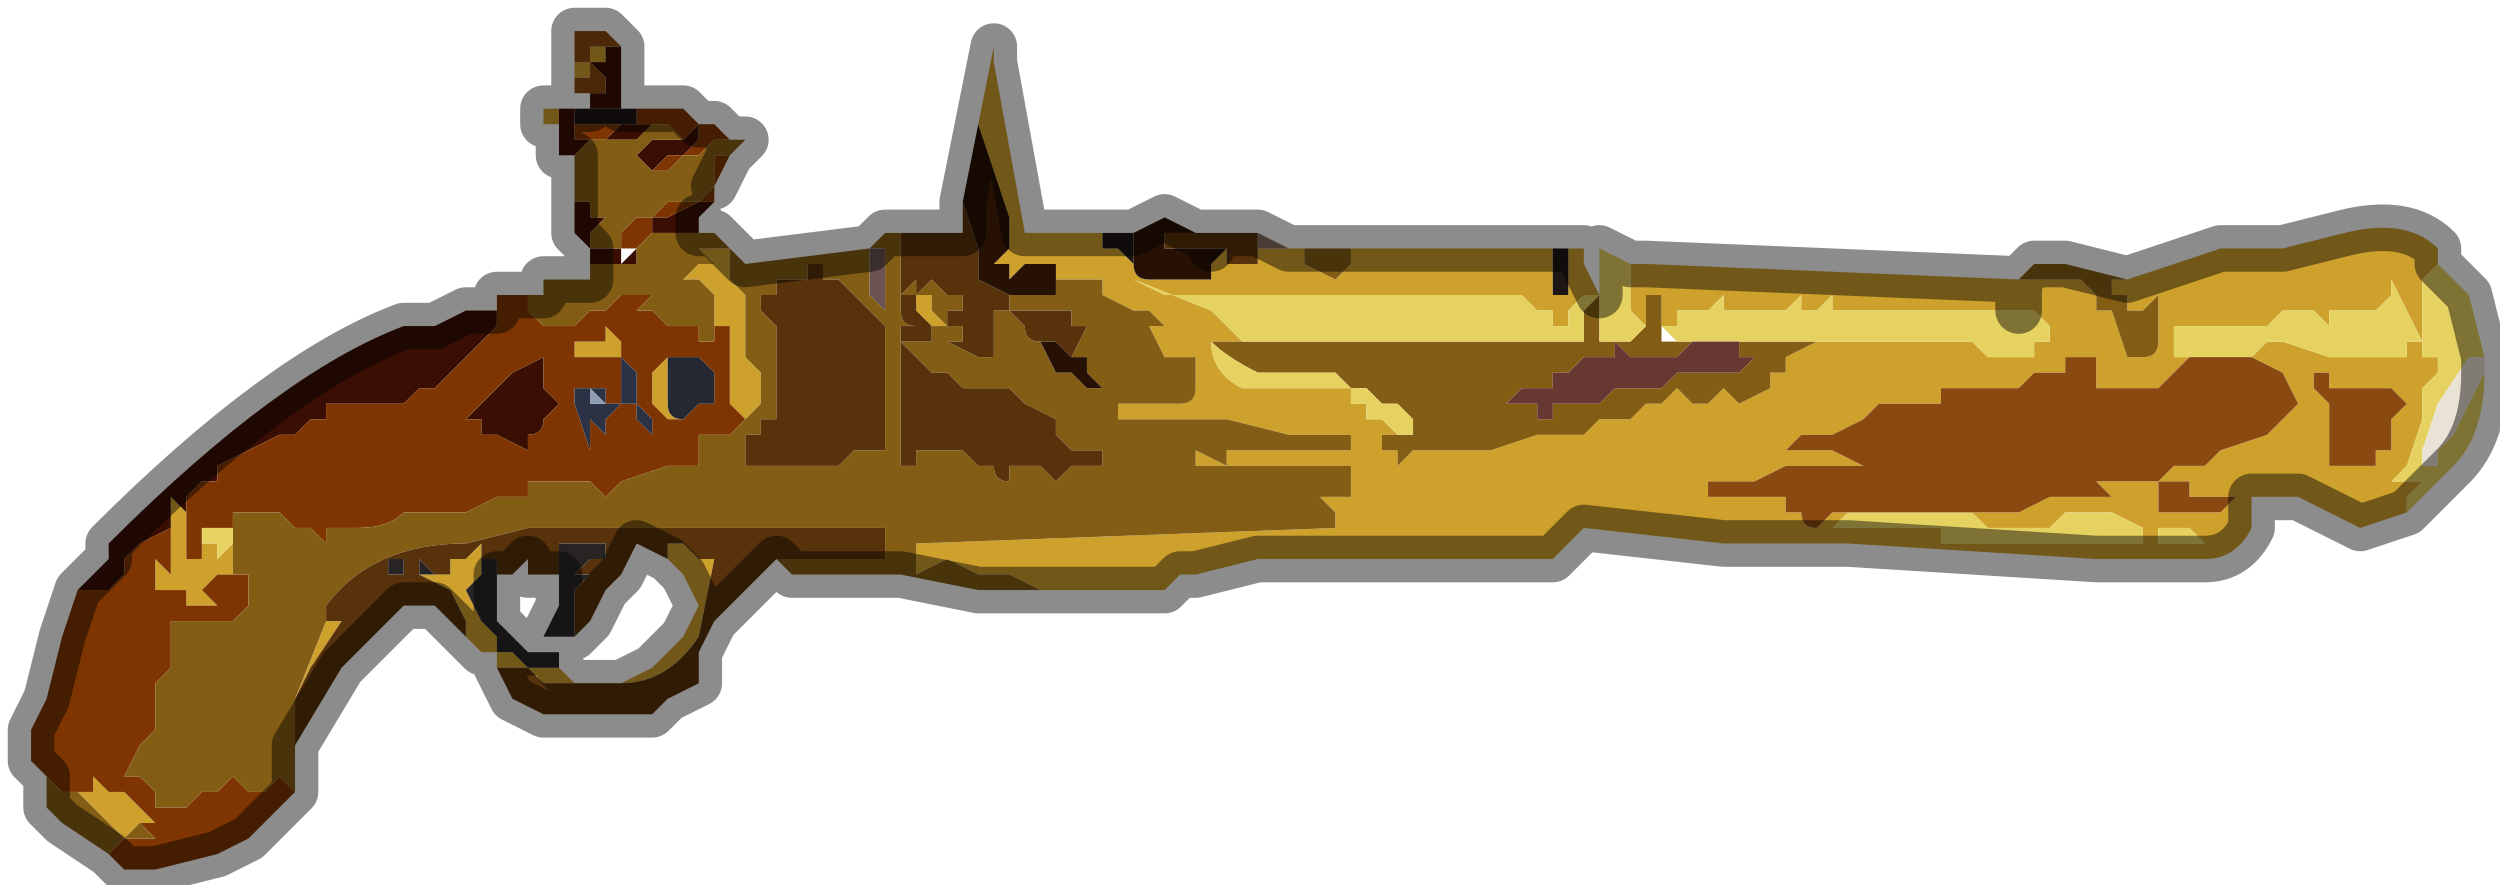 <?xml version="1.0" encoding="UTF-8" standalone="no"?>
<svg xmlns:xlink="http://www.w3.org/1999/xlink" height="2.85px" width="8.05px" xmlns="http://www.w3.org/2000/svg">
  <g transform="matrix(1.0, 0.0, 0.0, 1.0, 2.0, 1.7)">
    <path d="M1.15 -1.3 L1.2 -1.55 1.2 -1.5 1.3 -0.95 1.55 -0.95 1.55 -0.95 1.55 -0.9 1.6 -0.9 1.65 -0.85 1.65 -0.85 Q1.65 -0.8 1.7 -0.8 L1.75 -0.8 1.8 -0.8 1.8 -0.8 1.85 -0.8 1.9 -0.8 1.9 -0.85 1.95 -0.9 1.9 -0.9 1.95 -0.9 1.95 -0.85 2.0 -0.85 2.05 -0.85 2.05 -0.85 2.05 -0.9 2.1 -0.9 2.15 -0.9 2.15 -0.9 2.2 -0.9 2.2 -0.9 2.2 -0.85 2.3 -0.8 2.35 -0.85 2.35 -0.9 3.0 -0.9 3.0 -0.85 3.0 -0.8 3.0 -0.75 3.05 -0.75 3.05 -0.75 3.05 -0.9 3.1 -0.9 3.1 -0.85 3.15 -0.75 3.1 -0.75 3.05 -0.7 3.05 -0.65 3.0 -0.65 3.0 -0.7 3.0 -0.7 2.95 -0.7 2.9 -0.75 2.8 -0.75 2.7 -0.75 2.65 -0.75 2.6 -0.75 2.55 -0.75 2.5 -0.75 2.5 -0.75 2.45 -0.75 2.4 -0.75 2.35 -0.75 2.35 -0.75 2.3 -0.75 2.25 -0.75 2.15 -0.75 2.05 -0.75 2.05 -0.75 2.0 -0.75 1.95 -0.75 1.85 -0.75 1.85 -0.75 1.75 -0.75 1.65 -0.8 1.65 -0.8 1.9 -0.7 1.95 -0.65 2.0 -0.6 2.05 -0.6 2.05 -0.6 2.05 -0.6 1.9 -0.6 1.9 -0.6 Q1.9 -0.5 2.0 -0.45 L2.0 -0.45 2.15 -0.45 2.35 -0.45 2.35 -0.4 2.4 -0.4 2.4 -0.35 2.45 -0.35 2.5 -0.3 2.5 -0.3 2.45 -0.3 2.45 -0.25 2.5 -0.25 2.5 -0.2 2.55 -0.25 2.55 -0.25 2.65 -0.25 2.8 -0.25 2.95 -0.3 3.05 -0.3 3.1 -0.3 3.15 -0.35 3.2 -0.35 3.25 -0.35 3.3 -0.4 3.3 -0.4 3.35 -0.4 3.35 -0.4 3.4 -0.45 3.4 -0.45 3.45 -0.4 3.5 -0.4 3.55 -0.45 3.6 -0.4 3.6 -0.4 3.7 -0.45 3.7 -0.5 3.75 -0.5 3.75 -0.5 3.75 -0.55 3.85 -0.6 3.9 -0.6 4.05 -0.6 4.1 -0.6 4.2 -0.6 4.3 -0.6 4.35 -0.6 4.4 -0.55 4.45 -0.55 4.45 -0.55 4.5 -0.55 4.55 -0.55 4.55 -0.6 4.6 -0.6 4.6 -0.6 4.6 -0.65 4.55 -0.7 4.5 -0.7 4.5 -0.7 4.5 -0.8 4.5 -0.7 4.5 -0.7 4.45 -0.7 4.45 -0.7 4.35 -0.7 4.25 -0.7 4.1 -0.7 4.05 -0.7 3.95 -0.7 3.95 -0.7 3.9 -0.7 3.9 -0.75 3.85 -0.7 3.85 -0.7 3.8 -0.7 3.8 -0.75 3.75 -0.7 3.7 -0.7 3.7 -0.7 3.65 -0.7 3.6 -0.7 3.55 -0.7 3.55 -0.75 3.5 -0.7 Q3.45 -0.7 3.45 -0.7 L3.4 -0.7 3.4 -0.65 3.35 -0.65 3.35 -0.7 3.35 -0.75 3.3 -0.75 3.3 -0.75 3.3 -0.65 3.25 -0.7 3.25 -0.8 3.25 -0.85 3.25 -0.85 3.3 -0.85 4.5 -0.8 4.6 -0.8 4.65 -0.75 4.65 -0.75 4.6 -0.8 4.65 -0.8 4.7 -0.8 4.75 -0.75 4.75 -0.6 4.75 -0.65 4.75 -0.7 4.8 -0.7 4.8 -0.7 4.85 -0.55 4.9 -0.55 4.9 -0.55 Q4.95 -0.55 4.95 -0.6 L4.95 -0.6 4.95 -0.7 4.95 -0.75 4.9 -0.7 4.85 -0.7 4.85 -0.75 4.8 -0.75 4.8 -0.8 4.85 -0.8 5.15 -0.9 5.35 -0.9 5.55 -0.95 Q5.75 -1.0 5.85 -0.9 L5.85 -0.85 5.85 -0.85 5.8 -0.8 5.8 -0.65 5.8 -0.6 5.8 -0.55 5.85 -0.55 5.85 -0.55 5.85 -0.5 5.8 -0.45 5.8 -0.35 5.75 -0.2 5.7 -0.15 5.75 -0.15 5.75 -0.15 5.8 -0.15 5.75 -0.1 5.75 -0.05 5.75 -0.05 5.6 0.0 5.4 -0.1 5.25 -0.1 5.25 0.0 Q5.2 0.1 5.1 0.1 L4.95 0.1 4.75 0.1 3.95 0.05 3.55 0.05 3.1 0.0 3.0 0.1 2.85 0.1 2.8 0.1 2.75 0.1 2.7 0.1 2.65 0.1 2.55 0.1 2.4 0.1 2.35 0.1 2.25 0.1 2.05 0.1 1.85 0.15 1.8 0.15 1.75 0.2 1.65 0.2 1.6 0.2 1.5 0.2 1.45 0.2 1.35 0.2 1.25 0.15 1.15 0.15 1.05 0.1 0.95 0.15 0.95 0.05 2.3 0.0 2.3 0.0 2.3 -0.05 2.25 -0.1 2.3 -0.1 2.35 -0.1 2.35 -0.15 2.35 -0.2 2.3 -0.2 2.2 -0.2 2.1 -0.2 2.0 -0.2 1.95 -0.2 1.95 -0.2 1.9 -0.2 1.85 -0.2 1.85 -0.25 1.95 -0.2 1.95 -0.2 1.95 -0.25 2.1 -0.25 2.15 -0.25 2.3 -0.25 2.35 -0.25 2.35 -0.3 2.3 -0.3 2.3 -0.3 2.2 -0.3 2.15 -0.3 1.95 -0.35 1.7 -0.35 1.65 -0.35 1.55 -0.35 1.45 -0.35 1.55 -0.35 1.6 -0.35 1.6 -0.4 1.7 -0.4 1.8 -0.4 Q1.85 -0.4 1.85 -0.45 L1.85 -0.45 1.85 -0.55 1.8 -0.55 1.8 -0.55 1.75 -0.55 1.75 -0.55 1.7 -0.65 1.75 -0.65 1.7 -0.7 1.65 -0.7 1.55 -0.75 Q1.55 -0.75 1.55 -0.8 L1.45 -0.8 1.4 -0.8 1.4 -0.8 1.4 -0.85 1.35 -0.85 1.3 -0.85 1.3 -0.85 1.25 -0.8 Q1.25 -0.8 1.25 -0.85 L1.2 -0.85 1.25 -0.9 1.25 -1.0 1.2 -1.15 1.15 -1.3 M5.8 -0.55 L5.8 -0.55 5.8 -0.55 M2.55 -0.25 L2.55 -0.25 M1.9 -0.9 L1.9 -0.9 1.9 -0.9 1.85 -0.9 1.9 -0.9 M0.3 -0.65 L0.3 -0.7 0.3 -0.75 0.3 -0.75 0.25 -0.8 0.2 -0.8 0.25 -0.85 0.25 -0.85 0.3 -0.85 0.25 -0.9 0.25 -0.9 0.25 -0.9 0.3 -0.9 0.3 -0.9 0.35 -0.9 0.35 -0.8 0.4 -0.75 0.4 -0.7 0.4 -0.6 0.4 -0.55 0.45 -0.5 0.45 -0.4 0.45 -0.4 0.4 -0.35 0.4 -0.35 0.35 -0.4 0.35 -0.45 0.35 -0.5 0.35 -0.55 0.35 -0.6 0.35 -0.65 0.3 -0.65 0.3 -0.65 M-1.25 0.05 L-1.25 0.15 -1.3 0.15 -1.35 0.2 -1.35 0.2 -1.3 0.25 -1.3 0.25 -1.35 0.25 -1.35 0.25 -1.4 0.25 -1.4 0.2 -1.45 0.2 -1.45 0.2 -1.5 0.2 -1.5 0.15 -1.5 0.15 -1.5 0.1 -1.45 0.15 -1.45 0.1 -1.45 0.05 -1.45 0.0 -1.45 -0.05 -1.45 -0.1 -1.4 -0.05 -1.4 0.05 -1.4 0.1 Q-1.35 0.1 -1.35 0.1 L-1.35 0.05 -1.35 0.05 -1.3 0.05 -1.3 0.1 -1.25 0.05 M-1.05 0.55 L-0.95 0.3 -0.95 0.3 -0.95 0.3 -0.9 0.3 -0.9 0.3 -1.0 0.45 -1.05 0.55 M1.0 -0.65 L0.95 -0.7 0.95 -0.7 0.95 -0.75 0.95 -0.75 1.0 -0.75 1.0 -0.7 1.05 -0.65 1.0 -0.65 1.0 -0.65 M0.0 -0.6 L0.0 -0.6 0.0 -0.55 -0.05 -0.55 -0.05 -0.5 -0.05 -0.55 -0.1 -0.55 -0.1 -0.55 -0.1 -0.55 -0.15 -0.55 -0.15 -0.6 -0.1 -0.6 -0.1 -0.6 -0.1 -0.6 -0.05 -0.6 -0.05 -0.65 -0.05 -0.65 0.0 -0.6 0.0 -0.6 M0.15 -0.55 L0.15 -0.45 0.15 -0.4 Q0.15 -0.35 0.2 -0.35 L0.15 -0.35 0.1 -0.4 0.1 -0.45 0.1 -0.5 0.15 -0.55 0.15 -0.55 M5.05 -0.55 L5.0 -0.5 5.0 -0.5 4.95 -0.45 4.9 -0.45 4.75 -0.45 Q4.75 -0.45 4.75 -0.5 L4.75 -0.55 Q4.7 -0.55 4.7 -0.55 L4.7 -0.55 4.65 -0.55 4.65 -0.5 4.6 -0.5 4.6 -0.5 4.55 -0.5 4.5 -0.45 4.45 -0.45 4.4 -0.45 4.35 -0.45 4.3 -0.45 4.25 -0.45 4.25 -0.4 4.2 -0.4 4.15 -0.4 4.1 -0.4 4.05 -0.4 4.0 -0.35 3.9 -0.3 3.85 -0.3 3.85 -0.3 3.8 -0.3 3.75 -0.3 3.75 -0.3 3.8 -0.3 3.75 -0.25 3.75 -0.25 Q3.75 -0.25 3.8 -0.25 L3.85 -0.25 3.9 -0.25 4.0 -0.2 4.0 -0.2 3.9 -0.2 3.85 -0.2 3.75 -0.2 3.65 -0.15 3.6 -0.15 3.55 -0.15 3.5 -0.15 3.5 -0.1 3.45 -0.1 3.5 -0.1 3.55 -0.1 3.55 -0.1 3.6 -0.1 3.75 -0.1 3.75 -0.05 3.8 -0.05 Q3.8 0.0 3.85 0.0 L3.9 -0.05 4.05 -0.05 4.1 -0.05 4.2 -0.05 4.25 -0.05 4.35 -0.05 4.4 -0.05 4.5 -0.05 4.6 -0.1 4.75 -0.1 4.8 -0.1 4.9 -0.1 4.9 -0.1 4.8 -0.1 4.75 -0.15 4.85 -0.15 4.9 -0.15 4.9 -0.15 4.95 -0.15 4.95 -0.05 4.95 -0.05 5.0 -0.05 5.05 -0.05 5.05 -0.05 5.1 -0.05 5.15 -0.05 5.2 -0.1 5.2 -0.1 5.15 -0.1 5.15 -0.1 5.1 -0.1 5.05 -0.1 5.05 -0.1 5.05 -0.15 5.05 -0.15 5.0 -0.15 5.0 -0.15 4.95 -0.15 4.95 -0.15 5.0 -0.2 5.1 -0.2 5.15 -0.25 5.3 -0.3 5.4 -0.4 5.35 -0.5 5.25 -0.55 5.3 -0.6 5.3 -0.6 5.35 -0.6 5.5 -0.55 5.6 -0.55 5.65 -0.55 5.7 -0.55 5.7 -0.55 5.75 -0.55 5.75 -0.6 5.8 -0.6 5.8 -0.6 5.75 -0.7 5.7 -0.8 5.7 -0.75 5.65 -0.7 5.65 -0.7 5.6 -0.7 5.6 -0.7 5.55 -0.7 5.55 -0.7 5.5 -0.7 5.5 -0.65 5.45 -0.7 5.35 -0.7 5.35 -0.7 5.3 -0.65 5.25 -0.65 5.15 -0.65 5.05 -0.65 5.0 -0.65 5.0 -0.55 5.05 -0.55 M4.05 -0.05 L3.95 -0.05 3.9 0.0 3.9 0.0 3.95 0.0 4.0 0.0 4.05 0.0 4.2 0.0 4.25 0.0 4.25 0.05 4.3 0.05 4.45 0.05 4.7 0.05 4.75 0.05 4.8 0.05 4.9 0.05 4.9 0.0 4.8 -0.05 4.8 -0.05 4.75 -0.05 4.7 -0.05 4.65 -0.05 4.6 0.0 4.55 0.0 4.5 0.0 4.4 0.0 4.35 -0.05 4.35 -0.05 4.3 -0.05 4.2 -0.05 4.1 -0.05 4.05 -0.05 M5.0 0.0 L4.95 0.0 4.95 0.05 5.0 0.05 5.05 0.05 5.1 0.05 5.05 0.0 5.0 0.0 M5.5 -0.5 L5.45 -0.5 5.45 -0.45 5.5 -0.4 5.5 -0.35 5.5 -0.35 5.5 -0.3 5.5 -0.25 5.5 -0.25 5.5 -0.2 5.6 -0.2 5.6 -0.2 5.65 -0.2 5.65 -0.25 5.7 -0.25 5.7 -0.35 5.75 -0.4 5.7 -0.45 5.7 -0.45 5.65 -0.45 5.65 -0.45 5.6 -0.45 5.55 -0.45 5.55 -0.45 5.5 -0.45 5.5 -0.5 M-0.4 0.4 L-0.45 0.4 -0.5 0.35 -0.5 0.3 -0.55 0.2 -0.65 0.15 -0.65 0.15 -0.65 0.15 -0.6 0.15 -0.6 0.15 -0.55 0.15 -0.55 0.1 -0.5 0.1 -0.45 0.05 -0.45 0.1 -0.45 0.15 -0.5 0.2 -0.45 0.3 -0.4 0.35 -0.4 0.4 -0.35 0.4 -0.3 0.45 -0.25 0.45 -0.25 0.45 -0.2 0.45 -0.15 0.5 -0.15 0.5 -0.2 0.5 -0.25 0.5 -0.3 0.45 Q-0.35 0.45 -0.4 0.45 L-0.4 0.4 -0.4 0.4 M0.15 0.1 L0.15 0.05 0.2 0.05 0.25 0.1 0.3 0.1 0.25 0.35 Q0.15 0.5 0.0 0.5 L0.0 0.5 -0.05 0.5 -0.05 0.5 -0.15 0.5 -0.1 0.5 0.0 0.5 0.1 0.45 0.2 0.35 0.25 0.25 0.2 0.15 0.15 0.1 M-0.15 -1.55 L-0.15 -1.55 -0.15 -1.5 -0.1 -1.5 -0.1 -1.45 -0.15 -1.45 -0.15 -1.5 -0.15 -1.5 -0.15 -1.55 M-0.1 -1.5 L-0.1 -1.55 -0.1 -1.55 -0.05 -1.55 -0.05 -1.5 -0.05 -1.5 -0.1 -1.5 M-0.2 -1.35 L-0.2 -1.3 -0.2 -1.3 -0.2 -1.3 -0.25 -1.3 -0.25 -1.35 -0.2 -1.35 -0.2 -1.35 M-1.8 0.85 L-1.75 0.85 -1.7 0.85 -1.7 0.8 -1.65 0.85 -1.6 0.85 -1.55 0.9 -1.5 0.95 -1.5 0.95 -1.55 0.95 -1.6 1.0 -1.65 0.95 -1.7 0.9 -1.75 0.85 -1.8 0.85" fill="#cea12d" fill-rule="evenodd" stroke="none"/>
    <path d="M0.0 -1.55 L0.0 -1.5 0.0 -1.45 0.0 -1.4 0.0 -1.35 0.0 -1.35 -0.05 -1.35 -0.1 -1.35 -0.1 -1.35 -0.15 -1.35 -0.15 -1.25 -0.1 -1.25 -0.05 -1.25 0.0 -1.3 0.1 -1.3 0.15 -1.3 0.15 -1.3 0.1 -1.3 0.05 -1.25 0.0 -1.25 -0.05 -1.25 -0.1 -1.25 -0.15 -1.2 -0.15 -1.2 -0.2 -1.2 -0.2 -1.25 -0.2 -1.3 -0.2 -1.3 -0.2 -1.35 -0.15 -1.35 -0.15 -1.35 -0.1 -1.35 -0.1 -1.35 -0.1 -1.4 -0.1 -1.4 -0.05 -1.4 -0.05 -1.45 -0.05 -1.45 -0.1 -1.5 -0.1 -1.5 -0.1 -1.5 -0.05 -1.5 -0.05 -1.5 -0.05 -1.55 0.0 -1.55 M0.3 -1.05 L0.25 -1.0 0.25 -0.95 0.3 -0.95 0.25 -0.95 0.2 -0.95 0.2 -0.95 0.15 -0.95 0.15 -0.95 0.1 -0.95 0.05 -0.9 0.05 -0.85 0.05 -0.85 0.0 -0.85 -0.05 -0.85 -0.1 -0.85 -0.1 -0.85 -0.1 -0.85 -0.1 -0.9 -0.15 -0.95 -0.15 -1.0 -0.15 -1.05 -0.1 -1.05 -0.1 -1.1 -0.1 -1.1 -0.1 -1.0 -0.1 -1.0 -0.05 -1.0 -0.1 -0.95 -0.1 -0.9 Q-0.1 -0.9 0.0 -0.9 L0.0 -0.9 0.0 -0.85 0.05 -0.9 0.1 -0.95 0.1 -1.0 0.15 -1.0 0.15 -1.0 0.25 -1.05 0.25 -1.05 0.25 -1.05 0.3 -1.05 M0.15 -1.25 L0.15 -1.25 0.2 -1.25 0.25 -1.3 0.25 -1.25 0.2 -1.2 0.15 -1.2 0.1 -1.15 0.1 -1.15 0.05 -1.2 0.05 -1.2 0.1 -1.25 0.15 -1.25 0.15 -1.25 M-0.4 -0.75 L-0.4 -0.7 -0.4 -0.65 -0.45 -0.6 -0.45 -0.6 -0.5 -0.55 -0.5 -0.55 -0.55 -0.5 -0.55 -0.5 -0.6 -0.45 -0.6 -0.45 -0.65 -0.45 Q-0.7 -0.4 -0.7 -0.4 L-0.7 -0.4 -0.75 -0.4 -0.85 -0.4 -0.85 -0.4 -0.9 -0.4 -0.95 -0.4 -0.95 -0.35 -1.0 -0.35 -1.05 -0.3 -1.05 -0.3 -1.1 -0.3 -1.2 -0.25 -1.3 -0.2 -1.3 -0.15 -1.35 -0.15 -1.4 -0.1 -1.4 -0.05 -1.45 -0.1 -1.45 -0.05 -1.45 0.0 -1.45 0.0 -1.55 0.05 -1.55 0.05 -1.6 0.1 -1.6 0.15 -1.65 0.2 -1.7 0.2 -1.75 0.2 -1.75 0.2 -1.7 0.15 -1.65 0.1 -1.65 0.05 Q-1.1 -0.5 -0.7 -0.65 L-0.6 -0.65 -0.5 -0.7 -0.4 -0.7 -0.4 -0.75 M-0.2 -0.4 L-0.25 -0.35 Q-0.25 -0.3 -0.3 -0.3 L-0.3 -0.3 -0.3 -0.3 -0.3 -0.25 -0.4 -0.3 -0.4 -0.3 -0.45 -0.3 -0.45 -0.35 -0.5 -0.35 -0.45 -0.4 -0.4 -0.45 -0.4 -0.45 -0.35 -0.5 -0.35 -0.5 -0.25 -0.55 -0.25 -0.5 -0.25 -0.45 -0.2 -0.4 -0.2 -0.4" fill="#3a0e03" fill-rule="evenodd" stroke="none"/>
    <path d="M0.05 -1.35 L0.05 -1.35 0.1 -1.35 0.1 -1.35 0.15 -1.35 0.2 -1.35 0.25 -1.3 0.25 -1.3 0.3 -1.3 0.3 -1.3 0.35 -1.25 0.35 -1.25 0.35 -1.25 0.3 -1.25 0.25 -1.2 0.25 -1.2 0.2 -1.2 0.15 -1.15 0.1 -1.15 0.15 -1.2 0.2 -1.2 0.25 -1.25 0.25 -1.3 0.2 -1.25 0.15 -1.25 0.15 -1.25 0.15 -1.25 0.2 -1.25 0.15 -1.3 0.15 -1.3 0.15 -1.3 0.1 -1.3 0.0 -1.3 -0.05 -1.25 -0.1 -1.25 -0.15 -1.25 -0.15 -1.35 -0.15 -1.3 -0.1 -1.3 -0.1 -1.3 -0.05 -1.3 0.0 -1.3 0.05 -1.3 0.05 -1.35 0.05 -1.35 M0.35 -1.2 L0.3 -1.1 0.3 -1.05 0.25 -1.05 0.25 -1.05 0.25 -1.05 0.15 -1.0 0.15 -1.0 0.1 -1.0 0.1 -0.95 0.05 -0.9 0.05 -0.9 0.0 -0.9 0.0 -0.95 0.05 -1.0 0.05 -1.0 0.1 -1.0 0.1 -1.0 0.15 -1.05 0.2 -1.05 0.25 -1.05 0.3 -1.1 0.3 -1.15 0.3 -1.2 0.35 -1.2 0.35 -1.2 M-0.15 -1.35 L-0.15 -1.35 M-0.3 -0.75 L-0.3 -0.7 -0.3 -0.7 -0.25 -0.65 -0.2 -0.65 Q-0.2 -0.65 -0.15 -0.65 L-0.1 -0.7 -0.05 -0.7 -0.05 -0.7 0.0 -0.75 0.05 -0.75 0.05 -0.75 0.1 -0.75 0.05 -0.7 0.1 -0.7 0.1 -0.7 0.15 -0.65 0.15 -0.65 0.2 -0.65 0.2 -0.65 0.25 -0.65 0.25 -0.6 0.3 -0.6 0.3 -0.6 0.3 -0.65 0.3 -0.65 0.35 -0.65 0.35 -0.6 0.35 -0.55 0.35 -0.5 0.35 -0.45 0.35 -0.4 0.4 -0.35 0.35 -0.3 0.35 -0.3 0.3 -0.3 0.3 -0.3 0.25 -0.3 0.25 -0.25 0.25 -0.2 0.25 -0.2 0.15 -0.2 0.0 -0.15 -0.05 -0.1 -0.1 -0.15 -0.15 -0.15 -0.2 -0.15 -0.2 -0.15 -0.25 -0.15 -0.3 -0.15 -0.3 -0.1 -0.35 -0.1 -0.4 -0.1 -0.4 -0.1 -0.5 -0.05 -0.5 -0.05 -0.55 -0.05 -0.55 -0.05 -0.65 -0.05 -0.7 -0.05 Q-0.75 0.0 -0.85 0.0 L-0.9 0.0 -0.9 0.0 -0.95 0.0 -0.95 0.05 -1.0 0.0 -1.0 0.0 -1.0 0.0 -1.05 0.0 -1.1 -0.05 -1.1 -0.05 -1.15 -0.05 -1.2 -0.05 -1.2 -0.05 -1.25 -0.05 -1.25 0.0 -1.3 0.0 -1.35 0.0 -1.35 0.05 -1.35 0.05 -1.35 0.1 Q-1.35 0.1 -1.4 0.1 L-1.4 0.05 -1.4 -0.05 -1.4 -0.1 -1.35 -0.15 -1.3 -0.15 -1.3 -0.2 -1.2 -0.25 -1.1 -0.3 -1.05 -0.3 -1.05 -0.3 -1.0 -0.35 -0.95 -0.35 -0.95 -0.4 -0.9 -0.4 -0.85 -0.4 -0.85 -0.4 -0.75 -0.4 -0.7 -0.4 -0.7 -0.4 Q-0.7 -0.4 -0.65 -0.45 L-0.6 -0.45 -0.6 -0.45 -0.55 -0.5 -0.55 -0.5 -0.5 -0.55 -0.5 -0.55 -0.45 -0.6 -0.45 -0.6 -0.4 -0.65 -0.4 -0.7 -0.4 -0.75 -0.3 -0.75 M-1.25 0.15 L-1.2 0.15 -1.2 0.15 -1.2 0.2 -1.2 0.25 -1.25 0.3 -1.3 0.3 -1.3 0.3 -1.35 0.3 -1.4 0.3 -1.4 0.3 -1.45 0.3 -1.45 0.35 -1.45 0.45 -1.5 0.5 -1.5 0.65 -1.55 0.7 -1.6 0.8 -1.6 0.8 -1.55 0.8 -1.5 0.85 -1.5 0.9 -1.45 0.9 -1.4 0.9 -1.35 0.85 -1.35 0.85 -1.3 0.85 -1.25 0.8 -1.2 0.85 -1.2 0.85 -1.15 0.85 -1.1 0.8 -1.05 0.85 -1.1 0.9 -1.2 1.0 -1.3 1.05 -1.5 1.1 -1.6 1.1 -1.6 1.1 -1.65 1.05 -1.65 1.05 -1.6 1.0 -1.55 1.0 -1.55 1.0 -1.5 1.0 -1.5 1.0 -1.55 0.95 -1.5 0.95 -1.5 0.95 -1.55 0.9 -1.6 0.85 -1.65 0.85 -1.7 0.8 -1.7 0.85 -1.75 0.85 -1.8 0.85 -1.85 0.8 -1.85 0.8 -1.9 0.75 -1.9 0.7 -1.9 0.65 -1.85 0.55 -1.8 0.35 -1.75 0.2 -1.7 0.2 -1.65 0.2 -1.6 0.15 -1.6 0.1 -1.55 0.05 -1.55 0.05 -1.45 0.0 -1.45 0.0 -1.45 0.05 -1.45 0.1 -1.45 0.15 -1.5 0.1 -1.5 0.15 -1.5 0.15 -1.5 0.2 -1.45 0.2 -1.45 0.2 -1.4 0.2 -1.4 0.25 -1.35 0.25 -1.35 0.25 -1.3 0.25 -1.3 0.25 -1.35 0.2 -1.35 0.2 -1.3 0.15 -1.25 0.15 M0.0 -0.6 L0.0 -0.6 -0.05 -0.65 -0.05 -0.65 -0.05 -0.6 -0.1 -0.6 -0.1 -0.6 -0.1 -0.6 -0.15 -0.6 -0.15 -0.55 -0.1 -0.55 -0.1 -0.55 -0.1 -0.55 -0.05 -0.55 -0.05 -0.5 -0.05 -0.55 0.0 -0.55 0.0 -0.6 0.0 -0.6 M0.2 -0.35 L0.2 -0.35 0.25 -0.4 0.3 -0.4 0.3 -0.45 0.3 -0.5 0.25 -0.55 0.25 -0.55 0.15 -0.55 0.15 -0.55 0.1 -0.5 0.1 -0.45 0.1 -0.4 0.15 -0.35 0.2 -0.35 M0.0 -0.5 L0.0 -0.45 0.0 -0.4 0.05 -0.4 0.05 -0.4 0.05 -0.35 0.1 -0.3 0.1 -0.35 0.05 -0.4 0.05 -0.45 0.05 -0.5 0.0 -0.55 0.0 -0.5 M-0.15 -0.55 L-0.15 -0.5 -0.15 -0.4 -0.1 -0.25 -0.1 -0.3 -0.1 -0.35 -0.05 -0.3 -0.05 -0.35 0.0 -0.4 -0.05 -0.4 -0.05 -0.45 -0.1 -0.45 -0.1 -0.45 -0.15 -0.45 -0.15 -0.55 -0.15 -0.55 M-0.2 -0.4 L-0.2 -0.4 -0.25 -0.45 -0.25 -0.5 -0.25 -0.55 -0.35 -0.5 -0.35 -0.5 -0.4 -0.45 -0.4 -0.45 -0.45 -0.4 -0.5 -0.35 -0.45 -0.35 -0.45 -0.3 -0.4 -0.3 -0.4 -0.3 -0.3 -0.25 -0.3 -0.3 -0.3 -0.3 -0.3 -0.3 Q-0.25 -0.3 -0.25 -0.35 L-0.2 -0.4" fill="#7e3501" fill-rule="evenodd" stroke="none"/>
    <path d="M3.05 -0.9 L3.05 -0.75 3.05 -0.75 3.0 -0.75 3.0 -0.8 3.0 -0.85 3.0 -0.9 3.05 -0.9 M1.65 -0.85 L1.6 -0.9 1.55 -0.9 1.55 -0.95 1.55 -0.95 1.65 -0.95 1.65 -0.85 M0.0 -1.35 L0.05 -1.35 0.05 -1.35 0.05 -1.35 0.05 -1.3 0.0 -1.3 -0.05 -1.3 -0.1 -1.3 -0.1 -1.3 -0.15 -1.3 -0.15 -1.35 -0.1 -1.35 -0.1 -1.35 -0.05 -1.35 0.0 -1.35 0.0 -1.35 M-0.15 -1.35 L-0.15 -1.35" fill="#1e1614" fill-rule="evenodd" stroke="none"/>
    <path d="M1.4 -0.8 L1.45 -0.8 1.55 -0.8 Q1.55 -0.75 1.55 -0.75 L1.65 -0.7 1.7 -0.7 1.75 -0.65 1.7 -0.65 1.75 -0.55 1.75 -0.55 1.8 -0.55 1.8 -0.55 1.85 -0.55 1.85 -0.45 1.85 -0.45 Q1.85 -0.4 1.8 -0.4 L1.7 -0.4 1.6 -0.4 1.6 -0.35 1.55 -0.35 1.45 -0.35 1.55 -0.35 1.65 -0.35 1.7 -0.35 1.95 -0.35 2.15 -0.3 2.2 -0.3 2.3 -0.3 2.3 -0.3 2.35 -0.3 2.35 -0.25 2.3 -0.25 2.15 -0.25 2.1 -0.25 1.95 -0.25 1.95 -0.2 1.95 -0.2 1.85 -0.25 1.85 -0.2 1.9 -0.2 1.95 -0.2 1.95 -0.2 2.0 -0.2 2.1 -0.2 2.2 -0.2 2.3 -0.2 2.35 -0.2 2.35 -0.15 2.35 -0.1 2.3 -0.1 2.25 -0.1 2.3 -0.05 2.3 0.0 2.3 0.0 0.95 0.05 0.95 0.15 1.05 0.1 1.15 0.15 1.25 0.15 1.35 0.2 1.15 0.2 0.9 0.15 0.85 0.15 0.65 0.15 0.55 0.15 0.5 0.1 0.55 0.1 0.6 0.1 0.65 0.1 0.7 0.1 0.75 0.1 0.85 0.1 0.85 0.0 0.75 0.0 -0.3 0.0 -0.5 0.05 -0.5 0.05 Q-0.8 0.05 -0.95 0.25 L-0.95 0.3 -0.95 0.3 -1.05 0.55 -1.05 0.7 Q-1.05 0.8 -1.05 0.85 L-1.1 0.8 -1.15 0.85 -1.2 0.85 -1.2 0.85 -1.25 0.8 -1.3 0.85 -1.35 0.85 -1.35 0.85 -1.4 0.9 -1.45 0.9 -1.5 0.9 -1.5 0.85 -1.55 0.8 -1.6 0.8 -1.6 0.8 -1.55 0.7 -1.5 0.65 -1.5 0.5 -1.45 0.45 -1.45 0.35 -1.45 0.3 -1.4 0.3 -1.4 0.3 -1.35 0.3 -1.3 0.3 -1.3 0.3 -1.25 0.3 -1.2 0.25 -1.2 0.2 -1.2 0.15 -1.2 0.15 -1.25 0.15 -1.25 0.05 -1.25 0.0 -1.25 -0.05 -1.2 -0.05 -1.2 -0.05 -1.15 -0.05 -1.1 -0.05 -1.1 -0.05 -1.05 0.0 -1.0 0.0 -1.0 0.0 -1.0 0.0 -0.95 0.05 -0.95 0.0 -0.9 0.0 -0.9 0.0 -0.85 0.0 Q-0.75 0.0 -0.7 -0.05 L-0.65 -0.05 -0.55 -0.05 -0.55 -0.05 -0.5 -0.05 -0.5 -0.05 -0.4 -0.1 -0.4 -0.1 -0.35 -0.1 -0.3 -0.1 -0.3 -0.15 -0.25 -0.15 -0.2 -0.15 -0.2 -0.15 -0.15 -0.15 -0.1 -0.15 -0.05 -0.1 0.0 -0.15 0.15 -0.2 0.25 -0.2 0.25 -0.2 0.25 -0.25 0.25 -0.3 0.3 -0.3 0.3 -0.3 0.35 -0.3 0.35 -0.3 0.4 -0.35 0.4 -0.35 0.45 -0.4 0.45 -0.4 0.45 -0.5 0.4 -0.55 0.4 -0.6 0.4 -0.7 0.4 -0.75 0.35 -0.8 0.35 -0.9 0.3 -0.9 0.3 -0.9 0.25 -0.9 0.25 -0.9 0.25 -0.9 0.3 -0.85 0.25 -0.85 0.25 -0.85 0.2 -0.8 0.25 -0.8 0.3 -0.75 0.3 -0.75 0.3 -0.7 0.3 -0.65 0.3 -0.6 0.3 -0.6 0.25 -0.6 0.25 -0.65 0.2 -0.65 0.2 -0.65 0.15 -0.65 0.15 -0.65 0.1 -0.7 0.1 -0.7 0.05 -0.7 0.1 -0.75 0.05 -0.75 0.05 -0.75 0.0 -0.75 -0.05 -0.7 -0.05 -0.7 -0.1 -0.7 -0.15 -0.65 Q-0.2 -0.65 -0.2 -0.65 L-0.25 -0.65 -0.3 -0.7 -0.3 -0.7 -0.3 -0.75 -0.25 -0.75 -0.25 -0.8 -0.1 -0.8 -0.1 -0.85 -0.1 -0.85 -0.05 -0.85 0.0 -0.85 0.05 -0.85 0.05 -0.85 0.05 -0.9 0.0 -0.9 0.0 -0.9 Q-0.1 -0.9 -0.1 -0.9 L-0.1 -0.95 -0.05 -1.0 -0.1 -1.0 -0.1 -1.0 -0.1 -1.1 -0.1 -1.1 -0.1 -1.05 -0.15 -1.05 -0.15 -1.0 -0.15 -1.05 -0.15 -1.15 -0.15 -1.2 -0.2 -1.2 -0.2 -1.2 -0.15 -1.2 -0.15 -1.2 -0.1 -1.25 -0.05 -1.25 0.0 -1.25 0.05 -1.25 0.1 -1.3 0.15 -1.3 0.15 -1.3 0.2 -1.25 0.15 -1.25 0.15 -1.25 0.15 -1.25 0.1 -1.25 0.05 -1.2 0.05 -1.2 0.1 -1.15 0.1 -1.15 0.15 -1.15 0.2 -1.2 0.25 -1.2 0.25 -1.2 0.3 -1.25 0.35 -1.25 0.35 -1.25 0.4 -1.25 0.4 -1.25 0.35 -1.2 0.35 -1.2 0.3 -1.2 0.3 -1.15 0.3 -1.1 0.25 -1.05 0.2 -1.05 0.15 -1.05 0.1 -1.0 0.1 -1.0 0.05 -1.0 0.05 -1.0 0.0 -0.95 0.0 -0.9 0.05 -0.9 0.05 -0.9 0.1 -0.95 0.15 -0.95 0.15 -0.95 0.2 -0.95 0.2 -0.95 0.25 -0.95 0.3 -0.95 0.3 -0.95 0.35 -0.9 0.4 -0.85 0.8 -0.9 0.85 -0.95 0.9 -0.95 0.95 -0.95 1.05 -0.95 1.05 -0.95 0.9 -0.95 0.9 -0.75 0.9 -0.7 0.9 -0.7 Q0.9 -0.65 0.95 -0.65 L0.9 -0.65 0.9 -0.2 0.95 -0.2 0.95 -0.25 1.0 -0.25 1.05 -0.25 1.05 -0.25 1.1 -0.25 1.15 -0.2 Q1.15 -0.2 1.2 -0.2 1.2 -0.15 1.25 -0.15 1.25 -0.15 1.25 -0.2 L1.3 -0.2 1.35 -0.2 Q1.4 -0.15 1.4 -0.15 L1.45 -0.2 1.5 -0.2 1.5 -0.2 1.55 -0.2 1.55 -0.2 1.55 -0.25 1.5 -0.25 1.5 -0.25 1.45 -0.25 1.45 -0.25 1.4 -0.3 1.4 -0.35 1.3 -0.4 1.25 -0.45 1.25 -0.45 1.2 -0.45 1.15 -0.45 1.1 -0.45 1.05 -0.5 1.0 -0.5 0.95 -0.55 0.9 -0.6 0.95 -0.6 0.95 -0.6 1.0 -0.6 1.05 -0.6 1.15 -0.55 1.2 -0.55 1.2 -0.6 1.2 -0.7 1.25 -0.7 1.3 -0.65 Q1.3 -0.6 1.35 -0.6 L1.4 -0.5 1.45 -0.5 1.5 -0.45 1.55 -0.45 1.55 -0.45 1.5 -0.5 1.5 -0.6 1.5 -0.55 1.45 -0.55 1.45 -0.55 1.5 -0.65 1.5 -0.65 1.45 -0.65 1.45 -0.7 1.4 -0.7 1.3 -0.7 1.25 -0.7 1.25 -0.75 1.25 -0.75 1.35 -0.75 1.4 -0.75 1.4 -0.8 1.4 -0.8 M4.85 -0.8 L4.8 -0.8 4.8 -0.75 4.85 -0.75 4.85 -0.7 4.9 -0.7 4.95 -0.75 4.95 -0.7 4.95 -0.6 4.95 -0.6 Q4.95 -0.55 4.9 -0.55 L4.9 -0.55 4.85 -0.55 4.8 -0.7 4.8 -0.7 4.75 -0.7 4.75 -0.65 4.75 -0.6 4.75 -0.75 4.7 -0.8 4.65 -0.8 4.6 -0.8 4.65 -0.75 4.65 -0.75 4.6 -0.8 4.5 -0.8 4.55 -0.85 4.65 -0.85 4.85 -0.8 M3.9 -0.6 L3.85 -0.6 3.75 -0.55 3.75 -0.5 3.75 -0.5 3.7 -0.5 3.7 -0.45 3.6 -0.4 3.6 -0.4 3.55 -0.45 3.5 -0.4 3.45 -0.4 3.4 -0.45 3.4 -0.45 3.35 -0.4 3.35 -0.4 3.3 -0.4 3.3 -0.4 3.25 -0.35 3.2 -0.35 3.15 -0.35 3.1 -0.3 3.05 -0.3 2.95 -0.3 2.8 -0.25 2.65 -0.25 2.55 -0.25 2.55 -0.25 2.5 -0.2 2.5 -0.25 2.45 -0.25 2.45 -0.3 2.5 -0.3 2.5 -0.3 2.5 -0.3 2.55 -0.3 2.55 -0.25 2.55 -0.25 2.55 -0.35 2.5 -0.4 2.5 -0.4 2.45 -0.4 2.4 -0.45 2.35 -0.45 2.35 -0.45 2.3 -0.5 2.05 -0.5 Q1.95 -0.55 1.9 -0.6 L1.9 -0.6 2.05 -0.6 2.05 -0.6 2.15 -0.6 2.2 -0.6 2.3 -0.6 2.35 -0.6 2.45 -0.6 2.65 -0.6 2.85 -0.6 2.9 -0.6 3.05 -0.6 3.1 -0.6 3.1 -0.7 3.15 -0.75 3.15 -0.75 3.15 -0.75 3.15 -0.65 3.15 -0.6 3.25 -0.6 3.3 -0.65 3.3 -0.75 3.3 -0.75 3.35 -0.75 3.35 -0.7 3.35 -0.65 3.35 -0.6 3.4 -0.6 3.4 -0.6 3.45 -0.6 3.5 -0.6 3.55 -0.6 3.65 -0.6 3.7 -0.6 3.7 -0.6 3.8 -0.6 3.85 -0.6 3.9 -0.6 M2.35 -0.9 L2.35 -0.85 2.3 -0.8 2.2 -0.85 2.2 -0.9 2.2 -0.9 2.3 -0.9 2.35 -0.9 M0.65 -0.85 L0.65 -0.85 0.6 -0.85 0.6 -0.8 0.55 -0.8 0.55 -0.8 0.5 -0.8 0.5 -0.75 0.45 -0.75 0.45 -0.75 0.45 -0.7 0.5 -0.65 0.5 -0.6 0.5 -0.6 0.5 -0.5 0.5 -0.5 0.5 -0.45 0.5 -0.4 0.5 -0.35 0.45 -0.35 0.45 -0.3 0.4 -0.3 0.4 -0.25 0.4 -0.25 0.4 -0.2 0.5 -0.2 0.55 -0.2 0.65 -0.2 0.7 -0.2 0.7 -0.2 0.75 -0.25 0.75 -0.25 0.85 -0.25 0.85 -0.65 0.8 -0.7 0.8 -0.7 0.8 -0.7 0.75 -0.75 0.75 -0.75 0.75 -0.75 0.7 -0.8 0.7 -0.8 0.65 -0.8 0.65 -0.85 M0.95 -0.75 L0.9 -0.75 0.9 -0.75 0.9 -0.75 0.95 -0.8 0.95 -0.8 Q0.95 -0.75 0.95 -0.75 L1.0 -0.8 1.0 -0.8 1.05 -0.75 1.1 -0.75 1.15 -0.75 1.15 -0.75 1.1 -0.75 1.1 -0.7 1.05 -0.7 1.05 -0.65 1.1 -0.65 1.1 -0.6 1.1 -0.6 1.05 -0.6 1.0 -0.6 1.0 -0.65 1.0 -0.65 1.05 -0.65 1.0 -0.7 1.0 -0.75 0.95 -0.75 0.95 -0.75 M0.85 -0.9 L0.8 -0.9 0.8 -0.85 0.8 -0.8 0.8 -0.75 0.85 -0.7 0.85 -0.9 M3.0 -0.5 L3.0 -0.45 2.95 -0.45 2.95 -0.45 2.9 -0.45 2.9 -0.45 2.85 -0.4 2.9 -0.4 2.9 -0.4 2.95 -0.4 2.95 -0.35 3.0 -0.35 3.0 -0.4 3.05 -0.4 3.1 -0.4 3.15 -0.4 3.2 -0.45 3.25 -0.45 3.3 -0.45 3.35 -0.45 3.4 -0.5 3.45 -0.5 3.5 -0.5 3.5 -0.5 3.55 -0.5 3.55 -0.5 3.6 -0.5 3.65 -0.55 3.65 -0.55 3.6 -0.55 3.6 -0.6 3.55 -0.6 3.55 -0.6 3.5 -0.6 3.45 -0.6 3.45 -0.6 3.4 -0.55 3.35 -0.55 3.3 -0.55 3.25 -0.55 3.25 -0.55 3.2 -0.6 3.2 -0.55 3.15 -0.55 3.1 -0.55 3.05 -0.5 3.0 -0.5 3.05 -0.5 3.0 -0.5 M-1.85 0.8 L-1.8 0.85 -1.75 0.85 -1.7 0.9 -1.65 0.95 -1.6 1.0 -1.55 0.95 -1.5 1.0 -1.5 1.0 -1.55 1.0 -1.55 1.0 -1.6 1.0 -1.65 1.05 -1.65 1.05 -1.65 1.05 -1.8 0.95 -1.85 0.9 -1.85 0.8" fill="#845d14" fill-rule="evenodd" stroke="none"/>
    <path d="M2.05 -0.9 L2.05 -0.85 2.05 -0.85 2.0 -0.85 1.95 -0.85 1.95 -0.9 1.9 -0.9 1.9 -0.95 1.85 -0.95 1.9 -0.95 1.9 -0.9 1.85 -0.9 1.85 -0.9 1.75 -0.9 1.75 -0.95 1.85 -0.95 1.9 -0.95 2.05 -0.95 2.05 -0.85 2.05 -0.9 M1.05 -0.95 L1.1 -0.95 1.1 -1.0 1.1 -1.05 1.15 -0.9 1.15 -0.8 1.25 -0.75 1.25 -0.7 1.3 -0.7 1.4 -0.7 1.45 -0.7 1.45 -0.65 1.5 -0.65 1.5 -0.65 1.45 -0.55 1.45 -0.55 1.45 -0.55 1.4 -0.6 1.35 -0.6 1.35 -0.6 Q1.3 -0.6 1.3 -0.65 L1.25 -0.7 1.2 -0.7 1.2 -0.6 1.2 -0.55 1.15 -0.55 1.05 -0.6 1.0 -0.6 0.95 -0.6 0.95 -0.6 0.9 -0.6 0.95 -0.55 1.0 -0.5 1.05 -0.5 1.1 -0.45 1.15 -0.45 1.2 -0.45 1.25 -0.45 1.25 -0.45 1.3 -0.4 1.4 -0.35 1.4 -0.3 1.45 -0.25 1.45 -0.25 1.5 -0.25 1.5 -0.25 1.55 -0.25 1.55 -0.2 1.55 -0.2 1.5 -0.2 1.5 -0.2 1.45 -0.2 1.4 -0.15 Q1.4 -0.15 1.35 -0.2 L1.3 -0.2 1.25 -0.2 Q1.25 -0.15 1.25 -0.15 1.2 -0.15 1.2 -0.2 1.15 -0.2 1.15 -0.2 L1.1 -0.25 1.05 -0.25 1.05 -0.25 1.0 -0.25 0.95 -0.25 0.95 -0.2 0.9 -0.2 0.9 -0.65 0.95 -0.65 Q0.9 -0.65 0.9 -0.7 L0.9 -0.7 0.9 -0.75 0.9 -0.95 1.05 -0.95 M-1.05 0.7 L-1.05 0.55 -1.0 0.45 -0.9 0.3 -0.9 0.3 -0.95 0.3 -0.95 0.3 -0.95 0.25 Q-0.8 0.05 -0.5 0.05 L-0.5 0.05 -0.3 0.0 0.75 0.0 0.85 0.0 0.85 0.1 0.75 0.1 0.7 0.1 0.65 0.1 0.6 0.1 0.55 0.1 0.5 0.1 0.45 0.15 0.4 0.2 0.3 0.3 0.25 0.4 0.25 0.5 0.15 0.55 0.1 0.6 0.05 0.6 0.0 0.6 -0.05 0.6 -0.15 0.6 -0.15 0.6 -0.2 0.6 -0.25 0.6 -0.35 0.55 -0.4 0.45 -0.4 0.4 -0.4 0.4 -0.4 0.45 Q-0.35 0.45 -0.3 0.45 L-0.25 0.5 -0.2 0.5 -0.15 0.5 -0.15 0.5 -0.05 0.5 -0.05 0.5 0.0 0.5 0.0 0.5 Q0.15 0.5 0.25 0.35 L0.3 0.1 0.25 0.1 0.2 0.05 0.15 0.05 0.15 0.1 0.05 0.05 0.0 0.15 -0.05 0.2 -0.05 0.2 -0.1 0.3 -0.15 0.35 -0.2 0.35 -0.15 0.35 -0.15 0.25 -0.15 0.2 -0.1 0.15 -0.1 0.15 -0.15 0.15 -0.15 0.15 -0.15 0.15 -0.1 0.1 -0.1 0.1 -0.05 0.1 -0.05 0.05 -0.1 0.05 -0.15 0.05 -0.15 0.05 -0.2 0.05 -0.2 0.15 -0.2 0.15 -0.25 0.15 -0.3 0.15 -0.3 0.1 -0.35 0.15 -0.4 0.15 -0.4 0.2 -0.4 0.15 -0.4 0.1 -0.45 0.1 -0.45 0.05 -0.5 0.1 -0.55 0.1 -0.55 0.15 -0.6 0.15 -0.65 0.1 -0.65 0.15 -0.7 0.15 -0.7 0.1 -0.75 0.1 -0.75 0.15 -0.7 0.15 -0.65 0.15 -0.65 0.15 -0.55 0.2 -0.5 0.3 -0.5 0.35 -0.5 0.35 -0.55 0.3 -0.6 0.25 -0.7 0.25 -0.8 0.35 -0.9 0.45 -1.05 0.7 M0.65 -0.85 L0.65 -0.8 0.7 -0.8 0.7 -0.8 0.75 -0.75 0.75 -0.75 0.75 -0.75 0.8 -0.7 0.8 -0.7 0.8 -0.7 0.85 -0.65 0.85 -0.25 0.75 -0.25 0.75 -0.25 0.7 -0.2 0.7 -0.2 0.65 -0.2 0.55 -0.2 0.5 -0.2 0.4 -0.2 0.4 -0.25 0.4 -0.25 0.4 -0.3 0.45 -0.3 0.45 -0.35 0.5 -0.35 0.5 -0.4 0.5 -0.45 0.5 -0.5 0.5 -0.5 0.5 -0.6 0.5 -0.6 0.5 -0.65 0.45 -0.7 0.45 -0.75 0.45 -0.75 0.5 -0.75 0.5 -0.8 0.55 -0.8 0.55 -0.8 0.6 -0.8 0.6 -0.85 0.65 -0.85 0.65 -0.85 M1.0 -0.65 L1.0 -0.6 1.05 -0.6 1.1 -0.6 1.1 -0.6 1.1 -0.65 1.05 -0.65 1.05 -0.7 1.1 -0.7 1.1 -0.75 1.15 -0.75 1.15 -0.75 1.1 -0.75 1.05 -0.75 1.0 -0.8 1.0 -0.8 0.95 -0.75 Q0.95 -0.75 0.95 -0.8 L0.95 -0.8 0.9 -0.75 0.9 -0.75 0.9 -0.75 0.95 -0.75 0.95 -0.7 0.95 -0.7 1.0 -0.65" fill="#58320a" fill-rule="evenodd" stroke="none"/>
    <path d="M0.85 -0.9 L0.85 -0.7 0.8 -0.75 0.8 -0.8 0.8 -0.85 0.8 -0.9 0.85 -0.9" fill="#6a5351" fill-rule="evenodd" stroke="none"/>
    <path d="M0.15 -0.55 L0.25 -0.55 0.25 -0.55 0.3 -0.5 0.3 -0.45 0.3 -0.4 0.25 -0.4 0.2 -0.35 0.2 -0.35 Q0.15 -0.35 0.15 -0.4 L0.15 -0.45 0.15 -0.55" fill="#252732" fill-rule="evenodd" stroke="none"/>
    <path d="M0.0 -0.5 L0.0 -0.55 0.05 -0.5 0.05 -0.45 0.05 -0.4 0.1 -0.35 0.1 -0.3 0.05 -0.35 0.05 -0.4 0.05 -0.4 0.0 -0.4 0.0 -0.45 0.0 -0.5 M-0.15 -0.55 L-0.15 -0.55 -0.15 -0.45 -0.1 -0.45 -0.1 -0.45 -0.05 -0.45 -0.05 -0.4 0.0 -0.4 -0.05 -0.35 -0.05 -0.3 -0.1 -0.35 -0.1 -0.3 -0.1 -0.25 -0.15 -0.4 -0.15 -0.5 -0.15 -0.55 M-0.05 -0.4 L-0.1 -0.45 -0.1 -0.45 -0.1 -0.4 -0.1 -0.4 -0.1 -0.35 -0.1 -0.4 -0.05 -0.4" fill="#2b3245" fill-rule="evenodd" stroke="none"/>
    <path d="M1.15 -1.3 L1.2 -1.15 1.25 -1.0 1.25 -0.9 1.2 -0.85 1.25 -0.85 Q1.25 -0.8 1.25 -0.8 L1.3 -0.85 1.3 -0.85 1.35 -0.85 1.4 -0.85 1.4 -0.8 1.4 -0.8 1.4 -0.8 1.4 -0.75 1.35 -0.75 1.25 -0.75 1.25 -0.75 1.15 -0.8 1.15 -0.9 1.1 -1.05 1.15 -1.3 M1.9 -0.9 L1.95 -0.9 1.9 -0.85 1.9 -0.8 1.85 -0.8 1.8 -0.8 1.8 -0.8 1.75 -0.8 1.7 -0.8 Q1.65 -0.8 1.65 -0.85 L1.65 -0.85 1.65 -0.95 1.75 -1.0 1.85 -0.95 1.85 -0.95 1.75 -0.95 1.75 -0.9 1.85 -0.9 1.85 -0.9 1.9 -0.9 M1.35 -0.6 L1.35 -0.6 1.4 -0.6 1.45 -0.55 1.45 -0.55 1.5 -0.55 1.5 -0.6 1.5 -0.5 1.55 -0.45 1.55 -0.45 1.5 -0.45 1.45 -0.5 1.4 -0.5 1.35 -0.6" fill="#271104" fill-rule="evenodd" stroke="none"/>
    <path d="M5.75 -0.05 L5.75 -0.1 5.8 -0.15 5.75 -0.15 5.75 -0.15 5.7 -0.15 5.75 -0.2 5.8 -0.35 5.8 -0.45 5.85 -0.5 5.85 -0.55 5.85 -0.55 5.8 -0.55 5.8 -0.6 5.8 -0.65 5.8 -0.8 5.85 -0.85 5.85 -0.85 5.95 -0.75 6.0 -0.55 5.95 -0.55 5.85 -0.4 5.8 -0.25 5.8 -0.2 5.85 -0.2 5.85 -0.25 5.9 -0.3 5.95 -0.4 6.0 -0.5 Q6.0 -0.3 5.9 -0.2 L5.75 -0.05 M4.5 -0.7 L4.5 -0.7 4.55 -0.7 4.6 -0.65 4.6 -0.6 4.6 -0.6 4.55 -0.6 4.55 -0.55 4.5 -0.55 4.45 -0.55 4.45 -0.55 4.4 -0.55 4.35 -0.6 4.3 -0.6 4.2 -0.6 4.1 -0.6 4.05 -0.6 3.9 -0.6 3.85 -0.6 3.8 -0.6 3.7 -0.6 3.7 -0.6 3.65 -0.6 3.55 -0.6 3.5 -0.6 3.45 -0.6 3.4 -0.6 3.4 -0.6 3.35 -0.65 3.35 -0.65 3.4 -0.65 3.4 -0.7 3.45 -0.7 Q3.45 -0.7 3.5 -0.7 L3.55 -0.75 3.55 -0.7 3.6 -0.7 3.65 -0.7 3.7 -0.7 3.7 -0.7 3.75 -0.7 3.8 -0.75 3.8 -0.7 3.85 -0.7 3.85 -0.7 3.9 -0.75 3.9 -0.7 3.95 -0.7 3.95 -0.7 4.05 -0.7 4.1 -0.7 4.25 -0.7 4.35 -0.7 4.45 -0.7 4.45 -0.7 4.5 -0.7 4.5 -0.7 M2.55 -0.25 L2.55 -0.25 2.55 -0.25 2.55 -0.3 2.5 -0.3 2.5 -0.3 2.45 -0.35 2.4 -0.35 2.4 -0.4 2.35 -0.4 2.35 -0.45 2.15 -0.45 2.0 -0.45 2.0 -0.45 Q1.9 -0.5 1.9 -0.6 1.95 -0.55 2.05 -0.5 L2.3 -0.5 2.35 -0.45 2.35 -0.45 2.4 -0.45 2.45 -0.4 2.5 -0.4 2.5 -0.4 2.55 -0.35 2.55 -0.25 M2.05 -0.6 L2.05 -0.6 2.0 -0.6 1.95 -0.65 1.9 -0.7 1.65 -0.8 1.65 -0.8 1.75 -0.75 1.85 -0.75 1.85 -0.75 1.95 -0.75 2.0 -0.75 2.05 -0.75 2.05 -0.75 2.15 -0.75 2.25 -0.75 2.3 -0.75 2.35 -0.75 2.35 -0.75 2.4 -0.75 2.45 -0.75 2.5 -0.75 2.5 -0.75 2.55 -0.75 2.6 -0.75 2.65 -0.75 2.7 -0.75 2.8 -0.75 2.9 -0.75 2.95 -0.7 3.0 -0.7 3.0 -0.7 3.0 -0.65 3.05 -0.65 3.05 -0.7 3.1 -0.75 3.15 -0.75 3.15 -0.75 3.1 -0.7 3.1 -0.6 3.05 -0.6 2.9 -0.6 2.85 -0.6 2.65 -0.6 2.45 -0.6 2.35 -0.6 2.3 -0.6 2.2 -0.6 2.15 -0.6 2.05 -0.6 M-1.25 0.0 L-1.25 0.05 -1.3 0.1 -1.3 0.05 -1.35 0.05 -1.35 0.0 -1.3 0.0 -1.25 0.0 M3.15 -0.75 L3.15 -0.9 3.25 -0.85 3.25 -0.85 3.25 -0.8 3.25 -0.7 3.3 -0.65 3.25 -0.6 3.15 -0.6 3.15 -0.65 3.15 -0.75 M5.25 -0.55 L5.25 -0.55 5.15 -0.55 5.15 -0.55 5.05 -0.55 5.0 -0.55 5.0 -0.65 5.05 -0.65 5.15 -0.65 5.25 -0.65 5.3 -0.65 5.35 -0.7 5.35 -0.7 5.45 -0.7 5.5 -0.65 5.5 -0.7 5.55 -0.7 5.55 -0.7 5.6 -0.7 5.6 -0.7 5.65 -0.7 5.65 -0.7 5.7 -0.75 5.7 -0.8 5.75 -0.7 5.8 -0.6 5.8 -0.6 5.75 -0.6 5.75 -0.55 5.7 -0.55 5.7 -0.55 5.65 -0.55 5.6 -0.55 5.5 -0.55 5.35 -0.6 5.3 -0.6 5.3 -0.6 5.25 -0.55 M4.05 -0.05 L4.1 -0.05 4.2 -0.05 4.3 -0.05 4.35 -0.05 4.35 -0.05 4.4 0.0 4.5 0.0 4.55 0.0 4.6 0.0 4.65 -0.05 4.7 -0.05 4.75 -0.05 4.8 -0.05 4.8 -0.05 4.9 0.0 4.9 0.05 4.8 0.05 4.75 0.05 4.7 0.05 4.45 0.05 4.3 0.05 4.25 0.05 4.25 0.0 4.2 0.0 4.05 0.0 4.0 0.0 3.95 0.0 3.9 0.0 3.9 0.0 3.95 -0.05 4.05 -0.05 M5.0 0.0 L5.05 0.0 5.1 0.05 5.05 0.05 5.0 0.05 4.95 0.05 4.95 0.0 5.0 0.0" fill="#e5d260" fill-rule="evenodd" stroke="none"/>
    <path d="M2.15 -0.9 L2.15 -0.9 2.1 -0.9 2.05 -0.9 2.05 -0.85 2.05 -0.95 2.15 -0.9" fill="#856c62" fill-rule="evenodd" stroke="none"/>
    <path d="M3.0 -0.5 L3.05 -0.5 3.0 -0.5 3.05 -0.5 3.1 -0.55 3.15 -0.55 3.2 -0.55 3.2 -0.6 3.25 -0.55 3.25 -0.55 3.3 -0.55 3.35 -0.55 3.4 -0.55 3.45 -0.6 3.45 -0.6 3.5 -0.6 3.55 -0.6 3.55 -0.6 3.6 -0.6 3.6 -0.55 3.65 -0.55 3.65 -0.55 3.6 -0.5 3.55 -0.5 3.55 -0.5 3.5 -0.5 3.5 -0.5 3.45 -0.5 3.4 -0.5 3.35 -0.45 3.3 -0.45 3.25 -0.45 3.2 -0.45 3.15 -0.4 3.1 -0.4 3.05 -0.4 3.0 -0.4 3.0 -0.35 2.95 -0.35 2.95 -0.4 2.9 -0.4 2.9 -0.4 2.85 -0.4 2.9 -0.45 2.9 -0.45 2.95 -0.45 2.95 -0.45 3.0 -0.45 3.0 -0.5" fill="#663831" fill-rule="evenodd" stroke="none"/>
    <path d="M5.25 -0.55 L5.35 -0.5 5.4 -0.4 5.3 -0.3 5.15 -0.25 5.1 -0.2 5.0 -0.2 4.95 -0.15 4.95 -0.15 5.0 -0.15 5.0 -0.15 5.05 -0.15 5.05 -0.15 5.05 -0.1 5.05 -0.1 5.1 -0.1 5.15 -0.1 5.15 -0.1 5.2 -0.1 5.2 -0.1 5.15 -0.05 5.1 -0.05 5.05 -0.05 5.05 -0.05 5.0 -0.05 4.95 -0.05 4.95 -0.05 4.95 -0.15 4.9 -0.15 4.9 -0.15 4.85 -0.15 4.75 -0.15 4.8 -0.1 4.9 -0.1 4.9 -0.1 4.8 -0.1 4.75 -0.1 4.6 -0.1 4.5 -0.05 4.4 -0.05 4.35 -0.05 4.25 -0.05 4.2 -0.05 4.1 -0.05 4.05 -0.05 3.9 -0.05 3.85 0.0 Q3.8 0.0 3.8 -0.05 L3.75 -0.05 3.75 -0.1 3.6 -0.1 3.55 -0.1 3.55 -0.1 3.5 -0.1 3.45 -0.1 3.5 -0.1 3.5 -0.15 3.55 -0.15 3.6 -0.15 3.65 -0.15 3.75 -0.2 3.85 -0.2 3.9 -0.2 4.0 -0.2 4.0 -0.2 3.9 -0.25 3.85 -0.25 3.8 -0.25 Q3.75 -0.25 3.75 -0.25 L3.75 -0.25 3.8 -0.3 3.75 -0.3 3.75 -0.3 3.8 -0.3 3.85 -0.3 3.85 -0.3 3.9 -0.3 4.0 -0.35 4.05 -0.4 4.1 -0.4 4.15 -0.4 4.2 -0.4 4.25 -0.4 4.25 -0.45 4.3 -0.45 4.35 -0.45 4.4 -0.45 4.45 -0.45 4.5 -0.45 4.55 -0.5 4.6 -0.5 4.6 -0.5 4.65 -0.5 4.65 -0.55 4.7 -0.55 4.7 -0.55 Q4.7 -0.55 4.75 -0.55 L4.75 -0.5 Q4.75 -0.45 4.75 -0.45 L4.9 -0.45 4.95 -0.45 5.0 -0.5 5.0 -0.5 5.05 -0.55 5.15 -0.55 5.15 -0.55 5.25 -0.55 5.25 -0.55 M5.5 -0.5 L5.5 -0.45 5.55 -0.45 5.55 -0.45 5.6 -0.45 5.65 -0.45 5.65 -0.45 5.7 -0.45 5.7 -0.45 5.75 -0.4 5.7 -0.35 5.7 -0.25 5.65 -0.25 5.65 -0.2 5.6 -0.2 5.6 -0.2 5.5 -0.2 5.5 -0.25 5.5 -0.25 5.5 -0.3 5.5 -0.35 5.5 -0.35 5.5 -0.4 5.45 -0.45 5.45 -0.5 5.5 -0.5 M-0.15 -1.5 L-0.15 -1.5 -0.15 -1.45 -0.1 -1.45 -0.1 -1.5 -0.15 -1.5 -0.15 -1.55 -0.15 -1.55 -0.15 -1.6 -0.1 -1.6 -0.1 -1.6 -0.05 -1.6 -0.05 -1.6 0.0 -1.55 0.0 -1.55 -0.05 -1.55 -0.05 -1.5 -0.05 -1.55 -0.1 -1.55 -0.1 -1.55 -0.1 -1.5 -0.1 -1.5 -0.1 -1.5 -0.05 -1.45 -0.05 -1.45 -0.05 -1.4 -0.1 -1.4 -0.1 -1.4 -0.1 -1.35 -0.1 -1.4 -0.15 -1.4 -0.15 -1.45 -0.15 -1.5" fill="#8a4911" fill-rule="evenodd" stroke="none"/>
    <path d="M6.0 -0.55 L6.0 -0.5 5.95 -0.4 5.9 -0.3 5.85 -0.25 5.85 -0.2 5.8 -0.2 5.8 -0.25 5.85 -0.4 5.95 -0.55 6.0 -0.55" fill="#e9e2d5" fill-rule="evenodd" stroke="none"/>
    <path d="M-0.05 -0.4 L-0.1 -0.4 -0.1 -0.35 -0.1 -0.4 -0.1 -0.4 -0.1 -0.45 -0.1 -0.45 -0.05 -0.4" fill="#8f9db3" fill-rule="evenodd" stroke="none"/>
    <path d="M-0.15 0.5 L-0.2 0.45 -0.25 0.45 -0.25 0.45 -0.3 0.45 -0.35 0.4 -0.4 0.4 -0.4 0.35 -0.45 0.3 -0.5 0.2 -0.45 0.15 -0.45 0.1 -0.4 0.1 -0.4 0.15 -0.4 0.2 -0.4 0.25 -0.4 0.3 -0.35 0.35 -0.35 0.35 -0.3 0.4 -0.2 0.4 -0.2 0.45 -0.15 0.5 M-0.55 0.15 L-0.6 0.15 -0.6 0.15 -0.65 0.15 -0.65 0.15 -0.7 0.15 -0.75 0.15 -0.75 0.1 -0.7 0.1 -0.7 0.15 -0.65 0.15 -0.65 0.1 -0.6 0.15 -0.55 0.15 M-0.15 0.35 Q-0.25 0.35 -0.25 0.35 L-0.2 0.25 -0.2 0.2 -0.2 0.15 -0.2 0.15 -0.2 0.05 -0.15 0.05 -0.15 0.05 -0.1 0.05 -0.05 0.05 -0.05 0.1 -0.1 0.1 -0.1 0.1 -0.15 0.15 -0.15 0.15 -0.15 0.15 -0.1 0.15 -0.1 0.15 -0.15 0.2 -0.15 0.25 -0.15 0.35 -0.2 0.35 -0.15 0.35" fill="#282424" fill-rule="evenodd" stroke="none"/>
    <path d="M1.55 -0.95 L1.3 -0.95 1.2 -1.5 1.2 -1.55 1.15 -1.3 1.1 -1.05 1.1 -1.0 1.1 -0.95 1.05 -0.95 1.05 -0.95 0.95 -0.95 0.9 -0.95 0.85 -0.95 0.8 -0.9 0.4 -0.85 0.35 -0.9 0.3 -0.95 0.3 -0.95 0.25 -0.95 0.25 -1.0 M1.35 0.2 L1.45 0.2 1.5 0.2 1.6 0.2 1.65 0.2 1.75 0.2 1.8 0.15 1.85 0.15 2.05 0.1 2.25 0.1 2.35 0.1 2.4 0.1 2.55 0.1 2.65 0.1 2.7 0.1 2.75 0.1 2.8 0.1 2.85 0.1 3.0 0.1 3.1 0.0 3.55 0.05 3.95 0.05 4.75 0.1 4.95 0.1 5.1 0.1 Q5.2 0.1 5.25 0.0 L5.25 -0.1 5.4 -0.1 5.6 0.0 5.75 -0.05 5.75 -0.05 5.9 -0.2 Q6.0 -0.3 6.0 -0.5 L6.0 -0.55 5.95 -0.75 5.85 -0.85 5.85 -0.9 Q5.75 -1.0 5.55 -0.95 L5.35 -0.9 5.15 -0.9 4.85 -0.8 4.65 -0.85 4.55 -0.85 4.5 -0.8 4.5 -0.7 M3.15 -0.75 L3.1 -0.85 3.1 -0.9 3.05 -0.9 3.0 -0.9 2.35 -0.9 2.3 -0.9 2.2 -0.9 2.15 -0.9 2.05 -0.95 1.9 -0.95 1.9 -0.9 1.9 -0.9 M1.55 -0.95 L1.65 -0.95 1.75 -1.0 1.85 -0.95 1.85 -0.95 1.9 -0.95 1.85 -0.95 M0.0 -1.55 L0.0 -1.5 0.0 -1.45 0.0 -1.4 0.0 -1.35 0.05 -1.35 0.05 -1.35 0.05 -1.35 0.1 -1.35 0.1 -1.35 0.15 -1.35 0.2 -1.35 0.25 -1.3 0.25 -1.3 0.3 -1.3 0.3 -1.3 0.35 -1.25 0.35 -1.25 0.4 -1.25 0.4 -1.25 0.35 -1.2 0.3 -1.1 M-0.15 -1.35 L-0.15 -1.35 -0.15 -1.35 -0.15 -1.35 -0.2 -1.35 -0.2 -1.35 -0.25 -1.35 -0.25 -1.3 -0.2 -1.3 -0.2 -1.3 -0.2 -1.25 -0.2 -1.2 -0.2 -1.2 -0.15 -1.2 -0.15 -1.15 -0.15 -1.05 -0.15 -1.0 -0.15 -0.95 -0.1 -0.9 -0.1 -0.85 -0.1 -0.85 -0.1 -0.8 -0.25 -0.8 -0.25 -0.75 -0.3 -0.75 -0.4 -0.75 -0.4 -0.7 -0.5 -0.7 -0.6 -0.65 -0.7 -0.65 Q-1.1 -0.5 -1.65 0.05 L-1.65 0.1 -1.7 0.15 -1.75 0.2 -1.75 0.2 -1.8 0.35 -1.85 0.55 -1.9 0.65 -1.9 0.7 -1.9 0.75 -1.85 0.8 -1.85 0.8 -1.85 0.9 -1.8 0.95 -1.65 1.05 -1.65 1.05 -1.6 1.1 -1.6 1.1 -1.5 1.1 -1.3 1.05 -1.2 1.0 -1.1 0.9 -1.05 0.85 Q-1.05 0.8 -1.05 0.7 L-0.9 0.45 -0.8 0.35 -0.7 0.25 -0.6 0.25 -0.55 0.3 -0.5 0.35 -0.5 0.35 -0.45 0.4 -0.4 0.4 -0.4 0.45 -0.35 0.55 -0.25 0.6 -0.2 0.6 -0.15 0.6 -0.15 0.6 -0.05 0.6 0.0 0.6 0.05 0.6 0.1 0.6 0.15 0.55 0.25 0.5 0.25 0.4 0.3 0.3 0.4 0.2 0.45 0.15 0.5 0.1 0.55 0.15 0.65 0.15 0.85 0.15 0.9 0.15 1.15 0.2 1.35 0.2 M3.15 -0.75 L3.15 -0.75 3.15 -0.9 3.25 -0.85 3.25 -0.85 3.25 -0.85 3.3 -0.85 4.5 -0.8 M0.15 0.1 L0.2 0.15 0.25 0.25 0.2 0.35 0.1 0.45 0.0 0.5 -0.1 0.5 -0.15 0.5 -0.2 0.45 -0.2 0.4 -0.3 0.4 -0.35 0.35 -0.35 0.35 -0.4 0.3 -0.4 0.25 -0.4 0.2 -0.4 0.15 -0.35 0.15 -0.3 0.1 -0.3 0.15 -0.25 0.15 -0.2 0.15 -0.2 0.2 -0.2 0.25 -0.25 0.35 Q-0.25 0.35 -0.15 0.35 L-0.1 0.3 -0.05 0.2 -0.05 0.2 0.0 0.15 0.05 0.05 0.15 0.1 M-0.15 -1.5 L-0.15 -1.45 -0.15 -1.4 -0.1 -1.4 -0.1 -1.35 -0.1 -1.35 -0.15 -1.35 M0.0 -1.55 L0.0 -1.55 -0.05 -1.6 -0.05 -1.6 -0.1 -1.6 -0.1 -1.6 -0.15 -1.6 -0.15 -1.55 -0.15 -1.5" fill="none" stroke="#000000" stroke-linecap="round" stroke-linejoin="round" stroke-opacity="0.451" stroke-width="0.15"/>
  </g>
</svg>

